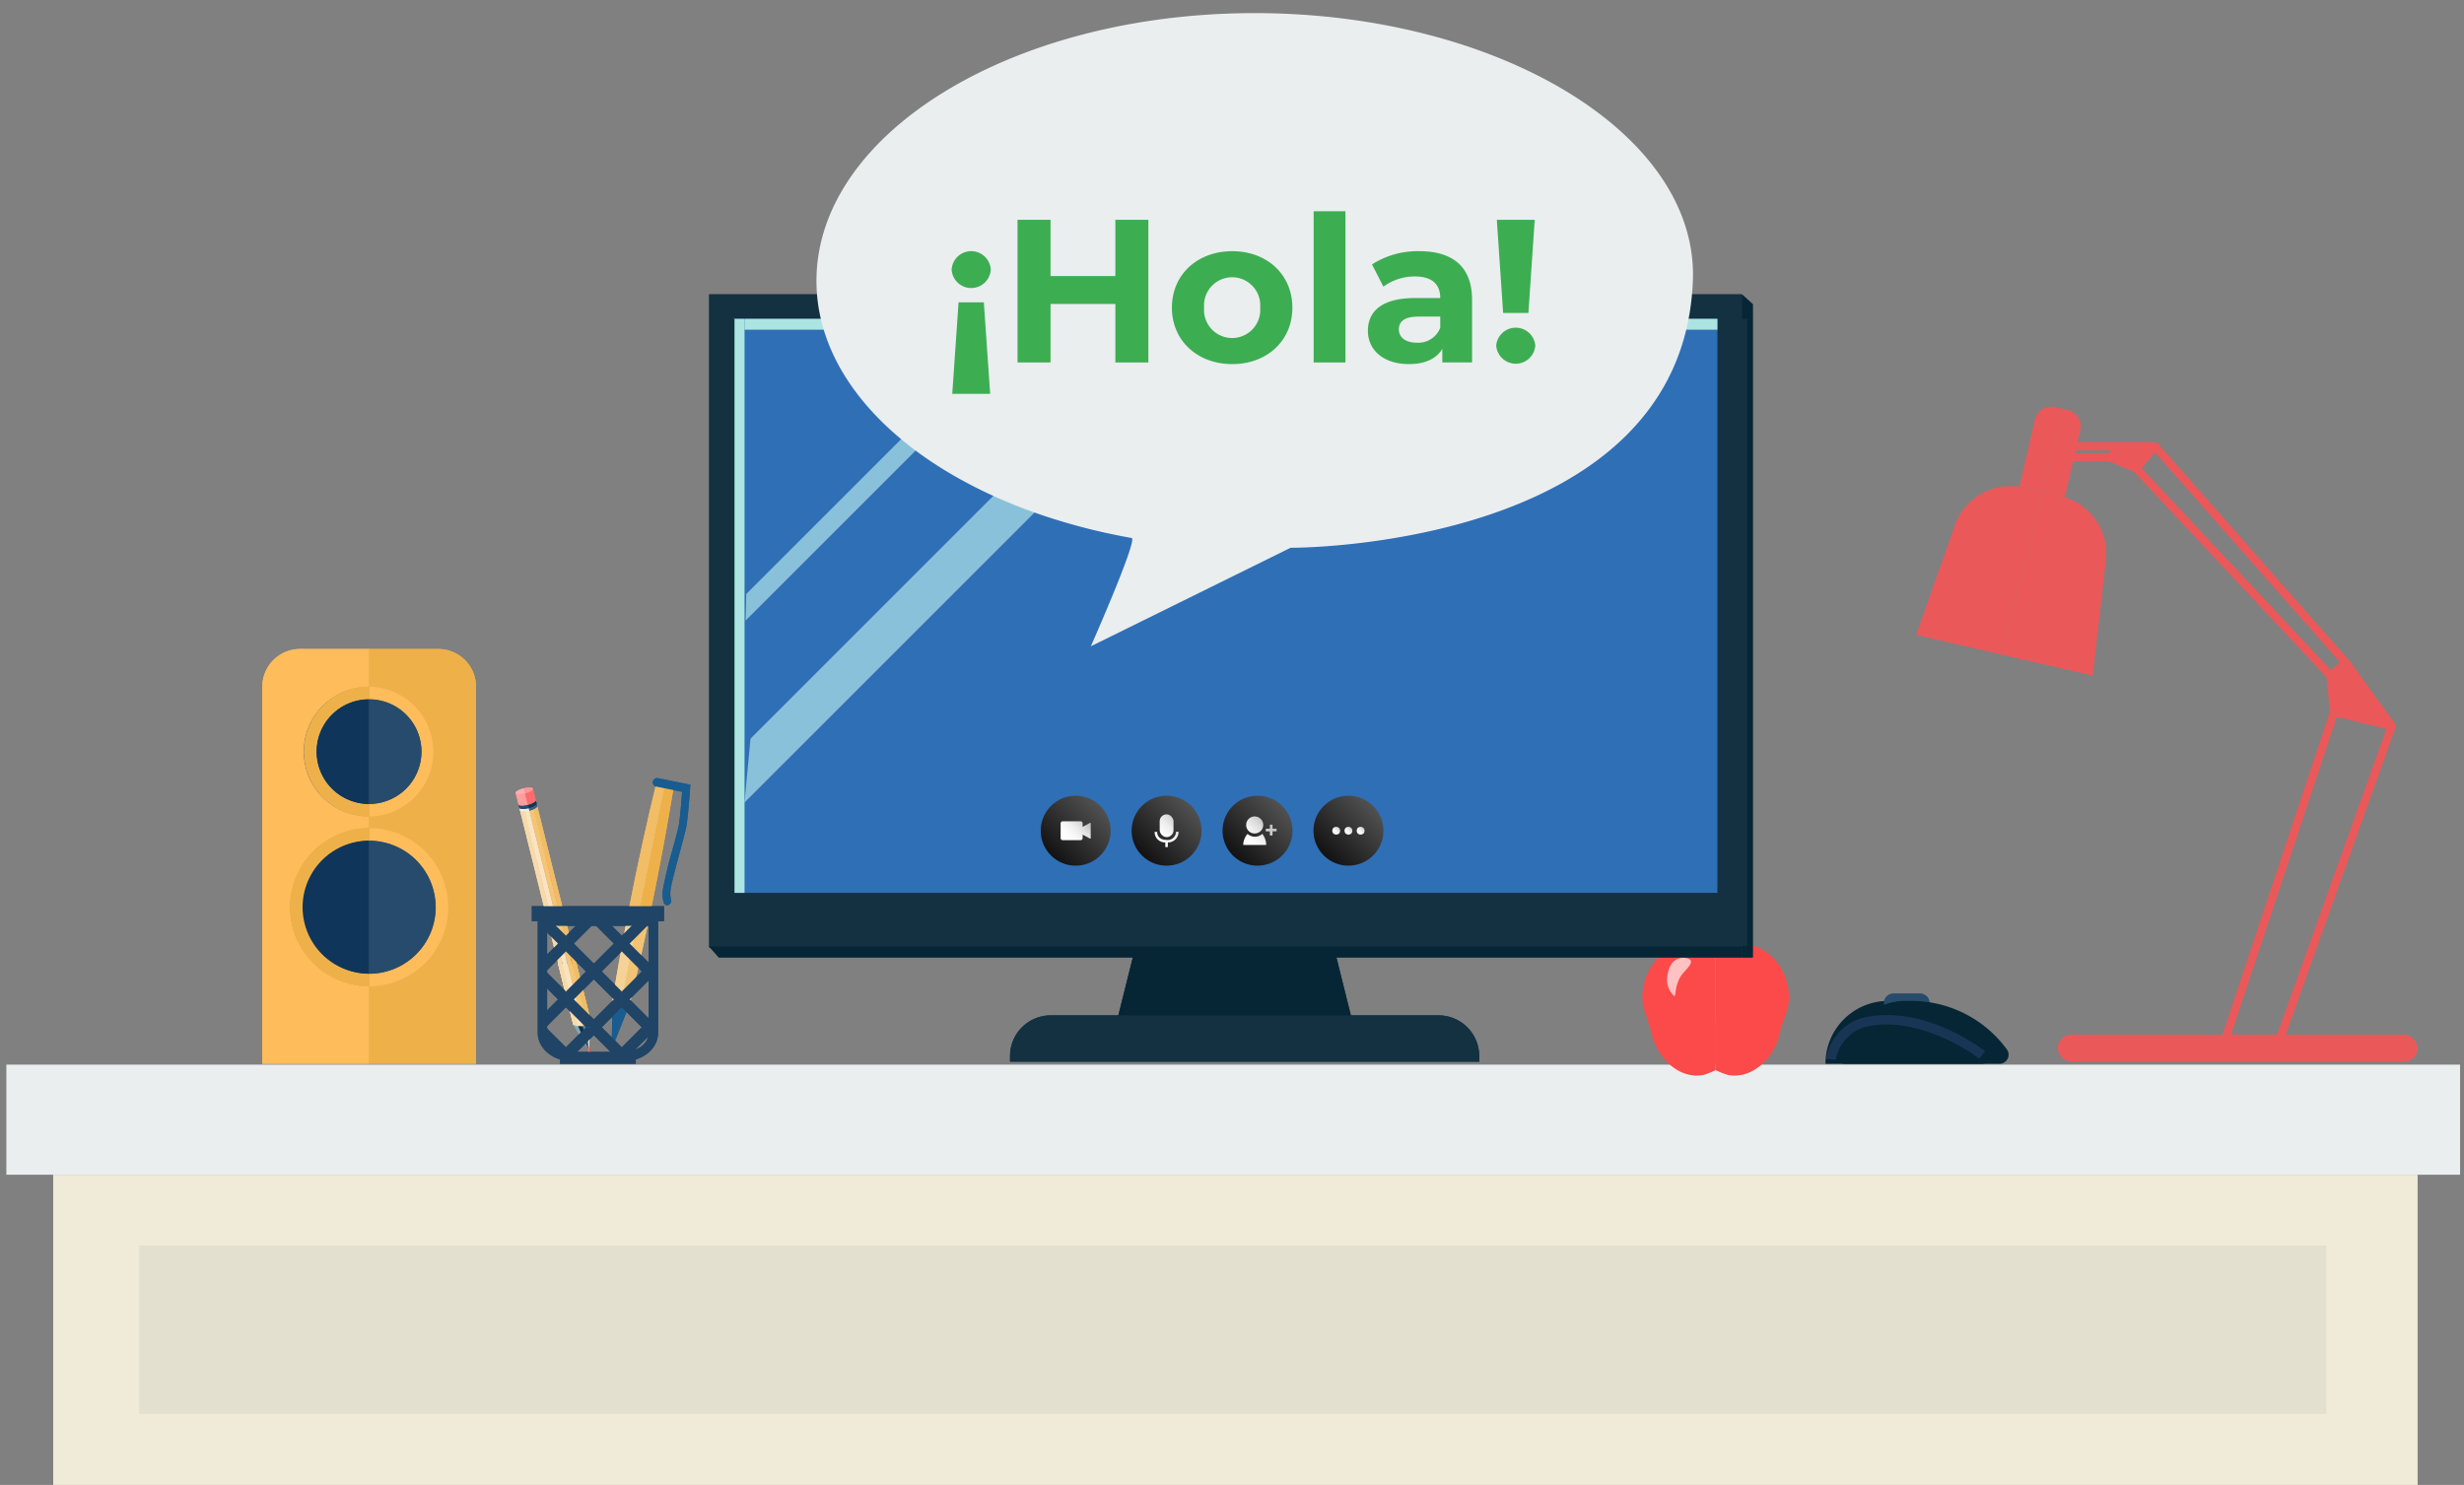 <svg xmlns="http://www.w3.org/2000/svg" xmlns:xlink="http://www.w3.org/1999/xlink" viewBox="0 0 283.655 170.981"><rect x="0" y="0" width="283.655" height="170.981" fill="#808080" stroke="none"/><defs><clipPath id="clip-path"><path d="M71.8,121.659H65.863c-1.888,0-3.419-1.22-3.419-2.726V106.07H75.22v12.863C75.22,120.439,73.69,121.659,71.8,121.659Z" style="fill:none"/></clipPath><clipPath id="clip-path-2"><rect x="71.577" y="105.43" width="6.429" height="6.429" style="fill:none"/></clipPath><clipPath id="clip-path-3"><rect x="71.577" y="111.859" width="6.429" height="6.429" style="fill:none"/></clipPath><clipPath id="clip-path-4"><rect x="71.577" y="118.288" width="6.429" height="6.429" style="fill:none"/></clipPath><clipPath id="clip-path-5"><rect x="65.148" y="105.43" width="6.429" height="6.429" style="fill:none"/></clipPath><clipPath id="clip-path-6"><rect x="65.148" y="111.859" width="6.429" height="6.429" style="fill:none"/></clipPath><clipPath id="clip-path-7"><rect x="65.148" y="118.288" width="6.429" height="6.429" style="fill:none"/></clipPath><clipPath id="clip-path-8"><rect x="58.72" y="105.43" width="6.428" height="6.429" style="fill:none"/></clipPath><clipPath id="clip-path-9"><rect x="58.72" y="111.859" width="6.428" height="6.429" style="fill:none"/></clipPath><clipPath id="clip-path-10"><rect x="58.72" y="118.288" width="6.428" height="6.429" style="fill:none"/></clipPath><linearGradient id="linear-gradient" x1="120.985" y1="98.495" x2="126.679" y2="92.802" gradientUnits="userSpaceOnUse"><stop offset="0" stop-color="#121212"/><stop offset="1" stop-color="#515151"/></linearGradient><linearGradient id="linear-gradient-2" x1="124.894" y1="94.546" x2="122.696" y2="96.744" gradientUnits="userSpaceOnUse"><stop offset="0" stop-color="#c4c4c4"/><stop offset="0.002" stop-color="#c4c4c4"/><stop offset="0.235" stop-color="#dedede"/><stop offset="0.474" stop-color="#f0f0f0"/><stop offset="0.724" stop-color="#fbfbfb"/><stop offset="1" stop-color="#fff"/></linearGradient><linearGradient id="linear-gradient-3" x1="131.452" y1="98.495" x2="137.146" y2="92.802" xlink:href="#linear-gradient"/><linearGradient id="linear-gradient-4" x1="135.394" y1="93.988" x2="133.026" y2="96.356" xlink:href="#linear-gradient-2"/><linearGradient id="linear-gradient-5" x1="135.873" y1="94.467" x2="133.505" y2="96.834" xlink:href="#linear-gradient-2"/><linearGradient id="linear-gradient-6" x1="141.919" y1="98.495" x2="147.612" y2="92.802" xlink:href="#linear-gradient"/><linearGradient id="linear-gradient-7" x1="145.197" y1="94.233" x2="142.644" y2="96.786" xlink:href="#linear-gradient-2"/><linearGradient id="linear-gradient-8" x1="146.146" y1="95.182" x2="143.593" y2="97.735" xlink:href="#linear-gradient-2"/><linearGradient id="linear-gradient-9" x1="146.437" y1="95.473" x2="143.885" y2="98.026" xlink:href="#linear-gradient-2"/><linearGradient id="linear-gradient-10" x1="152.386" y1="98.495" x2="158.079" y2="92.802" xlink:href="#linear-gradient"/><linearGradient id="linear-gradient-11" x1="154.146" y1="95.33" x2="153.508" y2="95.968" xlink:href="#linear-gradient-2"/><linearGradient id="linear-gradient-12" x1="155.551" y1="95.33" x2="154.914" y2="95.968" xlink:href="#linear-gradient-2"/><linearGradient id="linear-gradient-13" x1="156.957" y1="95.33" x2="156.319" y2="95.968" xlink:href="#linear-gradient-2"/></defs><g style="isolation:isolate"><g id="Ñëîé_1" data-name="Ñëîé 1"><rect x="6.125" y="135.26" width="272.191" height="35.721" style="fill:#f0ead8"/><path d="M33.388,104.457A9.118,9.118,0,0,1,42.5,95.349V94.023a7.477,7.477,0,0,1-.173-14.953H42.5V74.729H34.537A4.339,4.339,0,0,0,30.2,79.07v43.413H42.5v-8.918A9.117,9.117,0,0,1,33.388,104.457Z" style="fill:#ffbc5a"/><path d="M54.8,79.07a4.339,4.339,0,0,0-4.339-4.341H42.5V79.07a7.477,7.477,0,0,1,0,14.953v1.326a9.108,9.108,0,1,1,0,18.216h0v8.918H54.8Z" style="fill:#eeb149"/><path d="M48.525,86.546a6.03,6.03,0,0,1-6.029,6.03v1.447a7.477,7.477,0,0,0,0-14.953v1.447A6.029,6.029,0,0,1,48.525,86.546Z" style="fill:#ffbc5a"/><path d="M35.019,86.546A7.485,7.485,0,0,0,42.5,94.023V92.576a6.03,6.03,0,0,1-.155-12.059H42.5V79.07A7.485,7.485,0,0,0,35.019,86.546Z" style="fill:#eeb149"/><path d="M36.466,86.546a6.03,6.03,0,0,0,6.03,6.03V80.517A6.03,6.03,0,0,0,36.466,86.546Z" style="fill:#0f365a"/><path d="M48.525,86.546A6.029,6.029,0,0,0,42.5,80.517V92.576A6.031,6.031,0,0,0,48.525,86.546Z" style="fill:#274b6c"/><path d="M50.156,104.457a7.661,7.661,0,0,1-7.66,7.662h0v1.446a9.108,9.108,0,0,0,0-18.216V96.8a7.66,7.66,0,0,1,7.66,7.66Z" style="fill:#ffbc5a"/><path d="M33.388,104.457a9.117,9.117,0,0,0,9.112,9.108v-1.446a7.662,7.662,0,0,1,0-15.323V95.349A9.118,9.118,0,0,0,33.388,104.457Z" style="fill:#eeb149"/><path d="M34.835,104.457a7.661,7.661,0,0,0,7.66,7.662H42.5V96.8a7.66,7.66,0,0,0-7.665,7.655Z" style="fill:#0f365a"/><path d="M50.156,104.457A7.659,7.659,0,0,0,42.5,96.8h0v15.323a7.661,7.661,0,0,0,7.66-7.662Z" style="fill:#274b6c"/><rect x="0.733" y="122.586" width="282.47" height="12.674" style="fill:#eaeeef"/><rect x="16.021" y="143.406" width="251.778" height="19.404" style="fill:#e4e0d0"/><path d="M217.946,114.418h3.114a1.06,1.06,0,0,1,1.06,1.06v.022a1.059,1.059,0,0,1-1.059,1.059h-3.114a1.059,1.059,0,0,1-1.059-1.059h0v-.022a1.059,1.059,0,0,1,1.059-1.059h0Z" style="fill:#274b6c"/><path d="M228.194,122.483H210.145a7.224,7.224,0,0,1,7.165-7.235h.722a13.62,13.62,0,0,1,10.941,5.507l.055.073a1.039,1.039,0,0,1-.834,1.655Z" style="fill:#062635"/><path d="M211.315,122.016l-1.071-.13a5.859,5.859,0,0,1,4.755-4.8c6.715-1.277,13.243,3.739,13.52,3.953l-.664.852c-.064-.05-6.436-4.927-12.654-3.744A4.742,4.742,0,0,0,211.315,122.016Z" style="fill:#193556"/><path d="M64.814,111.257c-.292.019-.5-.025-.528-.129L65.993,118l.527.122Z" style="fill:#f7daa9"/><polygon points="65.366 111.168 65.366 111.168 67.095 118.14 65.366 111.168" style="fill:#fff"/><path d="M66.273,110.634c.026.1-.138.242-.406.364l1.7,6.865L68,117.5l-1.9-7.545Z" style="fill:#f2c577"/><polygon points="66.52 118.124 66.542 118.173 67.793 120.948 67.095 118.14 66.52 118.124" style="fill:#133141"/><polygon points="65.993 118.002 67.793 120.948 66.542 118.173 65.993 118.002" style="fill:#83a7bb"/><polygon points="66.52 118.124 65.993 118.002 66.542 118.173 66.52 118.124" style="fill:#fbfbfb"/><polygon points="67.152 118.361 67.15 118.363 67.793 120.948 67.791 120.934 67.152 118.361" style="fill:#fbfbfb"/><polygon points="67.097 118.139 67.791 120.934 67.577 117.935 67.572 117.863 67.097 118.139" style="fill:#5385a0"/><rect x="67.123" y="118.136" width="0.003" height="0.229" transform="translate(-26.478 19.622) rotate(-13.921)" style="fill:#fbfbfb"/><polygon points="67.577 117.935 67.791 120.934 67.793 120.94 68.009 117.501 67.577 117.935" style="fill:#f9e4bf"/><polygon points="67.793 120.948 67.793 120.94 67.791 120.934 67.793 120.948" style="fill:#fbfbfb"/><polygon points="67.577 117.935 68.009 117.501 67.572 117.863 67.577 117.935" style="fill:#fbfbfb"/><path d="M65.366,111.168h-.01a2.93,2.93,0,0,1-.542.087l1.706,6.867.575.016Z" style="fill:#f7daa9"/><path d="M67.1,118.139l.475-.276L65.875,111a3.272,3.272,0,0,1-.5.17Z" style="fill:#f2c577"/><rect x="66.232" y="111.062" width="0.001" height="7.183" transform="translate(-25.658 19.321) rotate(-13.933)" style="fill:#f2c577"/><path d="M64.814,111.257a2.93,2.93,0,0,0,.542-.087h.01l-.072-.291h-.01a3.237,3.237,0,0,1-.427.077c-.352.039-.614,0-.644-.12l.073.291C64.312,111.232,64.522,111.276,64.814,111.257Z" style="fill:#eaeeef"/><path d="M65.867,111c.268-.122.432-.259.406-.364l-.072-.29c.026.1-.138.242-.407.362a2.92,2.92,0,0,1-.5.171l.072.291A3.247,3.247,0,0,0,65.867,111Z" style="fill:#3f5f7c"/><rect x="65.33" y="110.872" height="0.3" style="fill:#385876"/><path d="M65.2,110.491l.1.386a2.92,2.92,0,0,0,.5-.171c.269-.12.433-.257.407-.362l-.1-.388C66.144,110.117,65.741,110.353,65.2,110.491Z" style="fill:#0f365a"/><path d="M64.857,110.957a3.237,3.237,0,0,0,.427-.077h.01l-.1-.386h-.01c-.549.136-1.031.118-1.071-.042l.1.386C64.243,110.955,64.505,111,64.857,110.957Z" style="fill:#274b6c"/><path d="M65.188,110.493h.01L61.3,94.806h-.01c-.549.137,2.536,14.481,2.5,14.321l.328,1.322C64.157,110.611,64.639,110.629,65.188,110.493Z" style="fill:#fd9696"/><path d="M61.3,94.806l3.9,15.685c.543-.138.946-.374.907-.535l-.329-1.32C65.816,108.8,61.846,94.669,61.3,94.806Z" style="fill:#fd6b6b"/><path d="M61.148,94.228c-.548.136,2.6,14.741,2.641,14.9s-3.045-14.184-2.5-14.321h.01l-.144-.581Z" style="fill:#feaeae"/><path d="M61.159,94.225l.144.581c.543-.137,4.513,13.989,4.473,13.83S61.7,94.091,61.159,94.225Z" style="fill:#fd9696"/><path d="M66.52,118.124l-6.132-24.69c-.293.019-.5-.025-.529-.129l6.134,24.7Z" style="fill:#f7daa9"/><rect x="64.017" y="92.969" height="25.548" style="fill:#fff"/><path d="M68.009,117.5,61.678,92.134l.169.677c.026.1-.138.242-.407.363l6.132,24.689Z" style="fill:#f1bd64"/><path d="M67.1,118.14,60.94,93.345h-.01a3.107,3.107,0,0,1-.542.087l6.132,24.69Z" style="fill:#f9e4c1"/><path d="M67.572,117.863,61.44,93.174a3.04,3.04,0,0,1-.5.171l6.16,24.794Z" style="fill:#f2c577"/><rect x="64.017" y="92.969" width="0.001" height="25.547" transform="translate(-23.598 18.546) rotate(-13.946)" style="fill:#f2c577"/><path d="M60.388,93.434a3.107,3.107,0,0,0,.542-.087h.01l-.072-.291h-.01a3.237,3.237,0,0,1-.427.077c-.352.038-.615,0-.643-.12l.071.291C59.885,93.409,60.1,93.453,60.388,93.434Z" style="fill:#eaeeef"/><path d="M61.44,93.174c.269-.121.433-.259.407-.363l-.073-.29c.026.1-.137.242-.406.363a3.036,3.036,0,0,1-.5.17l.072.291A3.04,3.04,0,0,0,61.44,93.174Z" style="fill:#3f5f7c"/><rect x="60.904" y="93.049" height="0.3" style="fill:#385876"/><path d="M60.772,92.667l.1.387a3.036,3.036,0,0,0,.5-.17c.269-.121.432-.259.406-.363l-.1-.387C61.718,92.293,61.315,92.531,60.772,92.667Z" style="fill:#0f365a"/><path d="M60.431,93.134a3.237,3.237,0,0,0,.427-.077h.01l-.1-.387h-.01c-.549.137-1.031.119-1.071-.042l.1.387C59.816,93.131,60.079,93.172,60.431,93.134Z" style="fill:#274b6c"/><path d="M60.762,92.669h.01l-.329-1.321h-.009c-.549.136-1.031.117-1.071-.043l.328,1.321C59.731,92.788,60.213,92.806,60.762,92.669Z" style="fill:#fd9d9d"/><path d="M60.443,91.346l.329,1.321c.543-.136.946-.374.906-.533l-.328-1.321C61.39,90.972,60.987,91.209,60.443,91.346Z" style="fill:#fd6c6c"/><path d="M60.289,90.768c-.549.136-.966.378-.926.538s.522.179,1.071.043h.009l-.144-.581Z" style="fill:#feaeae"/><path d="M60.3,90.765l.144.581c.544-.137.947-.374.907-.533S60.844,90.632,60.3,90.765Z" style="fill:#fd9696"/><path d="M67.683,120.75l.134.541c.027.109.1.184.162.169l-.179-.737Z" style="fill:#fd7979"/><path d="M67.8,120.723l.183.737h0c.062-.015.09-.116.063-.225l-.135-.54Z" style="fill:#fc4a4a"/><polygon points="70.406 120.831 70.516 115.251 72.472 115.647 70.406 120.831" style="fill:#195c8f"/><path d="M76.581,90.275l-1-.2q-1.73,7.11-3.129,14.3l1.228.248Z" style="fill:#f1bd66"/><path d="M77.58,90.477l-1-.2-2.9,14.346,1.229.249Q76.4,97.7,77.58,90.477Z" style="fill:#eeb149"/><path d="M71.494,115.449l1,.2c.871-3.578,1.669-7.177,2.418-10.781l-1.229-.249Z" style="fill:#f2c373"/><path d="M72.454,104.373c-.71,3.613-1.371,7.239-1.957,10.875l1,.2,2.188-10.828Z" style="fill:#f5d397"/><path d="M76.723,104.228a.4.4,0,0,1-.288-.236,3.305,3.305,0,0,1-.122-1.573,48.991,48.991,0,0,1,1.159-4.765c.3-1.109.576-2.155.654-2.538.157-.783.334-3.006.4-3.943l-3.044-.615a.5.5,0,0,1,.2-.969l3.79.766-.03.425c-.009.139-.237,3.443-.453,4.51-.084.417-.355,1.431-.67,2.6-.454,1.7-1.077,4.025-1.124,4.573a2.881,2.881,0,0,0,.039,1.063.542.542,0,0,1-.226.65A.416.416,0,0,1,76.723,104.228Z" style="fill:#195c8f"/><rect x="61.222" y="104.342" width="15.221" height="1.727" style="fill:#204466"/><g style="clip-path:url(#clip-path)"><g style="clip-path:url(#clip-path-2)"><rect x="78.947" y="112.8" width="4.546" height="4.546" transform="translate(-57.583 91.155) rotate(-45.008)" style="fill:none;stroke:#204466;stroke-miterlimit:10;stroke-width:1.286px"/><rect x="72.518" y="112.799" width="4.546" height="4.546" transform="translate(-59.464 86.598) rotate(-45.004)" style="fill:none;stroke:#204466;stroke-miterlimit:10;stroke-width:1.286px"/><rect x="66.09" y="112.799" width="4.546" height="4.546" transform="translate(-61.347 82.052) rotate(-45.004)" style="fill:none;stroke:#204466;stroke-miterlimit:10;stroke-width:1.286px"/><rect x="78.947" y="106.371" width="4.546" height="4.546" transform="translate(-53.034 89.252) rotate(-45)" style="fill:none;stroke:#204466;stroke-miterlimit:10;stroke-width:1.286px"/><rect x="72.518" y="106.371" width="4.546" height="4.546" transform="translate(-54.915 84.697) rotate(-44.996)" style="fill:none;stroke:#204466;stroke-miterlimit:10;stroke-width:1.286px"/><rect x="66.089" y="106.371" width="4.546" height="4.546" transform="translate(-56.798 80.152) rotate(-44.996)" style="fill:none;stroke:#204466;stroke-miterlimit:10;stroke-width:1.286px"/><rect x="78.947" y="99.942" width="4.546" height="4.546" transform="translate(-48.488 87.369) rotate(-45)" style="fill:none;stroke:#204466;stroke-miterlimit:10;stroke-width:1.286px"/><rect x="72.517" y="99.942" width="4.546" height="4.546" transform="translate(-50.37 82.814) rotate(-44.996)" style="fill:none;stroke:#204466;stroke-miterlimit:10;stroke-width:1.286px"/><rect x="66.09" y="99.941" width="4.546" height="4.546" transform="translate(-52.252 78.269) rotate(-44.996)" style="fill:none;stroke:#204466;stroke-miterlimit:10;stroke-width:1.286px"/></g><g style="clip-path:url(#clip-path-3)"><rect x="78.947" y="119.229" width="4.546" height="4.546" transform="translate(-62.13 93.038) rotate(-45.008)" style="fill:none;stroke:#204466;stroke-miterlimit:10;stroke-width:1.286px"/><rect x="72.518" y="119.228" width="4.546" height="4.546" transform="translate(-64.01 88.482) rotate(-45.004)" style="fill:none;stroke:#204466;stroke-miterlimit:10;stroke-width:1.286px"/><rect x="66.09" y="119.227" width="4.546" height="4.546" transform="translate(-65.893 83.936) rotate(-45.004)" style="fill:none;stroke:#204466;stroke-miterlimit:10;stroke-width:1.286px"/><rect x="78.947" y="112.8" width="4.546" height="4.546" transform="translate(-57.583 91.155) rotate(-45.008)" style="fill:none;stroke:#204466;stroke-miterlimit:10;stroke-width:1.286px"/><rect x="72.518" y="112.799" width="4.546" height="4.546" transform="translate(-59.464 86.598) rotate(-45.004)" style="fill:none;stroke:#204466;stroke-miterlimit:10;stroke-width:1.286px"/><rect x="66.09" y="112.799" width="4.546" height="4.546" transform="translate(-61.347 82.052) rotate(-45.004)" style="fill:none;stroke:#204466;stroke-miterlimit:10;stroke-width:1.286px"/><rect x="78.947" y="106.371" width="4.546" height="4.546" transform="translate(-53.034 89.252) rotate(-45)" style="fill:none;stroke:#204466;stroke-miterlimit:10;stroke-width:1.286px"/><rect x="72.518" y="106.371" width="4.546" height="4.546" transform="translate(-54.915 84.697) rotate(-44.996)" style="fill:none;stroke:#204466;stroke-miterlimit:10;stroke-width:1.286px"/><rect x="66.089" y="106.371" width="4.546" height="4.546" transform="translate(-56.798 80.152) rotate(-44.996)" style="fill:none;stroke:#204466;stroke-miterlimit:10;stroke-width:1.286px"/></g><g style="clip-path:url(#clip-path-4)"><rect x="78.948" y="125.657" width="4.546" height="4.546" transform="translate(-66.676 94.922) rotate(-45.008)" style="fill:none;stroke:#204466;stroke-miterlimit:10;stroke-width:1.286px"/><rect x="72.518" y="125.657" width="4.546" height="4.546" transform="translate(-68.557 90.365) rotate(-45.004)" style="fill:none;stroke:#204466;stroke-miterlimit:10;stroke-width:1.286px"/><rect x="66.09" y="125.656" width="4.546" height="4.546" transform="translate(-70.44 85.819) rotate(-45.004)" style="fill:none;stroke:#204466;stroke-miterlimit:10;stroke-width:1.286px"/><rect x="78.947" y="119.229" width="4.546" height="4.546" transform="translate(-62.13 93.038) rotate(-45.008)" style="fill:none;stroke:#204466;stroke-miterlimit:10;stroke-width:1.286px"/><rect x="72.518" y="119.228" width="4.546" height="4.546" transform="translate(-64.01 88.482) rotate(-45.004)" style="fill:none;stroke:#204466;stroke-miterlimit:10;stroke-width:1.286px"/><rect x="66.09" y="119.227" width="4.546" height="4.546" transform="translate(-65.893 83.936) rotate(-45.004)" style="fill:none;stroke:#204466;stroke-miterlimit:10;stroke-width:1.286px"/><rect x="78.947" y="112.8" width="4.546" height="4.546" transform="translate(-57.583 91.155) rotate(-45.008)" style="fill:none;stroke:#204466;stroke-miterlimit:10;stroke-width:1.286px"/><rect x="72.518" y="112.799" width="4.546" height="4.546" transform="translate(-59.464 86.598) rotate(-45.004)" style="fill:none;stroke:#204466;stroke-miterlimit:10;stroke-width:1.286px"/><rect x="66.09" y="112.799" width="4.546" height="4.546" transform="translate(-61.347 82.052) rotate(-45.004)" style="fill:none;stroke:#204466;stroke-miterlimit:10;stroke-width:1.286px"/></g><g style="clip-path:url(#clip-path-5)"><rect x="72.518" y="112.799" width="4.546" height="4.546" transform="translate(-59.464 86.598) rotate(-45.004)" style="fill:none;stroke:#204466;stroke-miterlimit:10;stroke-width:1.286px"/><rect x="66.09" y="112.799" width="4.546" height="4.546" transform="translate(-61.347 82.052) rotate(-45.004)" style="fill:none;stroke:#204466;stroke-miterlimit:10;stroke-width:1.286px"/><rect x="59.661" y="112.799" width="4.546" height="4.546" transform="translate(-63.231 77.507) rotate(-45.004)" style="fill:none;stroke:#204466;stroke-miterlimit:10;stroke-width:1.286px"/><rect x="72.518" y="106.371" width="4.546" height="4.546" transform="translate(-54.915 84.697) rotate(-44.996)" style="fill:none;stroke:#204466;stroke-miterlimit:10;stroke-width:1.286px"/><rect x="66.089" y="106.371" width="4.546" height="4.546" transform="translate(-56.798 80.152) rotate(-44.996)" style="fill:none;stroke:#204466;stroke-miterlimit:10;stroke-width:1.286px"/><rect x="59.661" y="106.371" width="4.546" height="4.546" transform="translate(-58.681 75.607) rotate(-44.996)" style="fill:none;stroke:#204466;stroke-miterlimit:10;stroke-width:1.286px"/><rect x="72.517" y="99.942" width="4.546" height="4.546" transform="translate(-50.37 82.814) rotate(-44.996)" style="fill:none;stroke:#204466;stroke-miterlimit:10;stroke-width:1.286px"/><rect x="66.09" y="99.941" width="4.546" height="4.546" transform="translate(-52.252 78.269) rotate(-44.996)" style="fill:none;stroke:#204466;stroke-miterlimit:10;stroke-width:1.286px"/><rect x="59.66" y="99.942" width="4.546" height="4.546" transform="translate(-54.135 73.724) rotate(-44.996)" style="fill:none;stroke:#204466;stroke-miterlimit:10;stroke-width:1.286px"/></g><g style="clip-path:url(#clip-path-6)"><rect x="72.518" y="119.228" width="4.546" height="4.546" transform="translate(-64.01 88.482) rotate(-45.004)" style="fill:none;stroke:#204466;stroke-miterlimit:10;stroke-width:1.286px"/><rect x="66.09" y="119.227" width="4.546" height="4.546" transform="translate(-65.893 83.936) rotate(-45.004)" style="fill:none;stroke:#204466;stroke-miterlimit:10;stroke-width:1.286px"/><rect x="59.661" y="119.227" width="4.546" height="4.546" transform="translate(-67.777 79.39) rotate(-45.004)" style="fill:none;stroke:#204466;stroke-miterlimit:10;stroke-width:1.286px"/><rect x="72.518" y="112.799" width="4.546" height="4.546" transform="translate(-59.464 86.598) rotate(-45.004)" style="fill:none;stroke:#204466;stroke-miterlimit:10;stroke-width:1.286px"/><rect x="66.09" y="112.799" width="4.546" height="4.546" transform="translate(-61.347 82.052) rotate(-45.004)" style="fill:none;stroke:#204466;stroke-miterlimit:10;stroke-width:1.286px"/><rect x="59.661" y="112.799" width="4.546" height="4.546" transform="translate(-63.231 77.507) rotate(-45.004)" style="fill:none;stroke:#204466;stroke-miterlimit:10;stroke-width:1.286px"/><rect x="72.518" y="106.371" width="4.546" height="4.546" transform="translate(-54.915 84.697) rotate(-44.996)" style="fill:none;stroke:#204466;stroke-miterlimit:10;stroke-width:1.286px"/><rect x="66.089" y="106.371" width="4.546" height="4.546" transform="translate(-56.798 80.152) rotate(-44.996)" style="fill:none;stroke:#204466;stroke-miterlimit:10;stroke-width:1.286px"/><rect x="59.661" y="106.371" width="4.546" height="4.546" transform="translate(-58.681 75.607) rotate(-44.996)" style="fill:none;stroke:#204466;stroke-miterlimit:10;stroke-width:1.286px"/></g><g style="clip-path:url(#clip-path-7)"><rect x="72.518" y="125.657" width="4.546" height="4.546" transform="translate(-68.557 90.365) rotate(-45.004)" style="fill:none;stroke:#204466;stroke-miterlimit:10;stroke-width:1.286px"/><rect x="66.09" y="125.656" width="4.546" height="4.546" transform="translate(-70.44 85.819) rotate(-45.004)" style="fill:none;stroke:#204466;stroke-miterlimit:10;stroke-width:1.286px"/><rect x="59.662" y="125.657" width="4.546" height="4.546" transform="translate(-72.323 81.274) rotate(-45.004)" style="fill:none;stroke:#204466;stroke-miterlimit:10;stroke-width:1.286px"/><rect x="72.518" y="119.228" width="4.546" height="4.546" transform="translate(-64.01 88.482) rotate(-45.004)" style="fill:none;stroke:#204466;stroke-miterlimit:10;stroke-width:1.286px"/><rect x="66.09" y="119.227" width="4.546" height="4.546" transform="translate(-65.893 83.936) rotate(-45.004)" style="fill:none;stroke:#204466;stroke-miterlimit:10;stroke-width:1.286px"/><rect x="59.661" y="119.227" width="4.546" height="4.546" transform="translate(-67.777 79.39) rotate(-45.004)" style="fill:none;stroke:#204466;stroke-miterlimit:10;stroke-width:1.286px"/><rect x="72.518" y="112.799" width="4.546" height="4.546" transform="translate(-59.464 86.598) rotate(-45.004)" style="fill:none;stroke:#204466;stroke-miterlimit:10;stroke-width:1.286px"/><rect x="66.09" y="112.799" width="4.546" height="4.546" transform="translate(-61.347 82.052) rotate(-45.004)" style="fill:none;stroke:#204466;stroke-miterlimit:10;stroke-width:1.286px"/><rect x="59.661" y="112.799" width="4.546" height="4.546" transform="translate(-63.231 77.507) rotate(-45.004)" style="fill:none;stroke:#204466;stroke-miterlimit:10;stroke-width:1.286px"/></g><g style="clip-path:url(#clip-path-8)"><rect x="66.09" y="112.799" width="4.546" height="4.546" transform="translate(-61.347 82.052) rotate(-45.004)" style="fill:none;stroke:#204466;stroke-miterlimit:10;stroke-width:1.286px"/><rect x="59.661" y="112.799" width="4.546" height="4.546" transform="translate(-63.231 77.507) rotate(-45.004)" style="fill:none;stroke:#204466;stroke-miterlimit:10;stroke-width:1.286px"/><rect x="53.233" y="112.799" width="4.546" height="4.546" transform="translate(-65.114 72.961) rotate(-45.004)" style="fill:none;stroke:#204466;stroke-miterlimit:10;stroke-width:1.286px"/><rect x="66.089" y="106.371" width="4.546" height="4.546" transform="translate(-56.798 80.152) rotate(-44.996)" style="fill:none;stroke:#204466;stroke-miterlimit:10;stroke-width:1.286px"/><rect x="59.661" y="106.371" width="4.546" height="4.546" transform="translate(-58.681 75.607) rotate(-44.996)" style="fill:none;stroke:#204466;stroke-miterlimit:10;stroke-width:1.286px"/><rect x="53.234" y="106.371" width="4.546" height="4.546" transform="translate(-60.563 71.062) rotate(-44.996)" style="fill:none;stroke:#204466;stroke-miterlimit:10;stroke-width:1.286px"/><rect x="66.09" y="99.941" width="4.546" height="4.546" transform="translate(-52.252 78.269) rotate(-44.996)" style="fill:none;stroke:#204466;stroke-miterlimit:10;stroke-width:1.286px"/><rect x="59.66" y="99.942" width="4.546" height="4.546" transform="translate(-54.135 73.724) rotate(-44.996)" style="fill:none;stroke:#204466;stroke-miterlimit:10;stroke-width:1.286px"/><rect x="53.233" y="99.943" width="4.546" height="4.546" transform="translate(-56.018 69.179) rotate(-44.996)" style="fill:none;stroke:#204466;stroke-miterlimit:10;stroke-width:1.286px"/></g><g style="clip-path:url(#clip-path-9)"><rect x="66.09" y="119.227" width="4.546" height="4.546" transform="translate(-65.893 83.936) rotate(-45.004)" style="fill:none;stroke:#204466;stroke-miterlimit:10;stroke-width:1.286px"/><rect x="59.661" y="119.227" width="4.546" height="4.546" transform="translate(-67.777 79.39) rotate(-45.004)" style="fill:none;stroke:#204466;stroke-miterlimit:10;stroke-width:1.286px"/><rect x="53.233" y="119.229" width="4.546" height="4.546" transform="translate(-69.661 74.845) rotate(-45.004)" style="fill:none;stroke:#204466;stroke-miterlimit:10;stroke-width:1.286px"/><rect x="66.09" y="112.799" width="4.546" height="4.546" transform="translate(-61.347 82.052) rotate(-45.004)" style="fill:none;stroke:#204466;stroke-miterlimit:10;stroke-width:1.286px"/><rect x="59.661" y="112.799" width="4.546" height="4.546" transform="translate(-63.231 77.507) rotate(-45.004)" style="fill:none;stroke:#204466;stroke-miterlimit:10;stroke-width:1.286px"/><rect x="53.233" y="112.799" width="4.546" height="4.546" transform="translate(-65.114 72.961) rotate(-45.004)" style="fill:none;stroke:#204466;stroke-miterlimit:10;stroke-width:1.286px"/><rect x="66.089" y="106.371" width="4.546" height="4.546" transform="translate(-56.798 80.152) rotate(-44.996)" style="fill:none;stroke:#204466;stroke-miterlimit:10;stroke-width:1.286px"/><rect x="59.661" y="106.371" width="4.546" height="4.546" transform="translate(-58.681 75.607) rotate(-44.996)" style="fill:none;stroke:#204466;stroke-miterlimit:10;stroke-width:1.286px"/><rect x="53.234" y="106.371" width="4.546" height="4.546" transform="translate(-60.563 71.062) rotate(-44.996)" style="fill:none;stroke:#204466;stroke-miterlimit:10;stroke-width:1.286px"/></g><g style="clip-path:url(#clip-path-10)"><rect x="66.09" y="125.656" width="4.546" height="4.546" transform="translate(-70.44 85.819) rotate(-45.004)" style="fill:none;stroke:#204466;stroke-miterlimit:10;stroke-width:1.286px"/><rect x="59.662" y="125.657" width="4.546" height="4.546" transform="translate(-72.323 81.274) rotate(-45.004)" style="fill:none;stroke:#204466;stroke-miterlimit:10;stroke-width:1.286px"/><rect x="53.233" y="125.657" width="4.546" height="4.546" transform="translate(-74.206 76.728) rotate(-45.004)" style="fill:none;stroke:#204466;stroke-miterlimit:10;stroke-width:1.286px"/><rect x="66.09" y="119.227" width="4.546" height="4.546" transform="translate(-65.893 83.936) rotate(-45.004)" style="fill:none;stroke:#204466;stroke-miterlimit:10;stroke-width:1.286px"/><rect x="59.661" y="119.227" width="4.546" height="4.546" transform="translate(-67.777 79.39) rotate(-45.004)" style="fill:none;stroke:#204466;stroke-miterlimit:10;stroke-width:1.286px"/><rect x="53.233" y="119.229" width="4.546" height="4.546" transform="translate(-69.661 74.845) rotate(-45.004)" style="fill:none;stroke:#204466;stroke-miterlimit:10;stroke-width:1.286px"/><rect x="66.09" y="112.799" width="4.546" height="4.546" transform="translate(-61.347 82.052) rotate(-45.004)" style="fill:none;stroke:#204466;stroke-miterlimit:10;stroke-width:1.286px"/><rect x="59.661" y="112.799" width="4.546" height="4.546" transform="translate(-63.231 77.507) rotate(-45.004)" style="fill:none;stroke:#204466;stroke-miterlimit:10;stroke-width:1.286px"/><rect x="53.233" y="112.799" width="4.546" height="4.546" transform="translate(-65.114 72.961) rotate(-45.004)" style="fill:none;stroke:#204466;stroke-miterlimit:10;stroke-width:1.286px"/></g></g><path d="M71.8,122.2H65.863c-2.183,0-3.959-1.464-3.959-3.265v-13.4H75.76v13.4C75.76,120.735,73.984,122.2,71.8,122.2Zm-8.816-15.588v12.323c0,1.2,1.291,2.185,2.879,2.185H71.8c1.588,0,2.879-.98,2.879-2.185V106.611Z" style="fill:#204466"/><rect x="64.474" y="121.659" width="8.717" height="0.822" style="fill:#204466"/><path d="M33.388,104.457A9.118,9.118,0,0,1,42.5,95.349V94.023a7.477,7.477,0,0,1-.173-14.953H42.5V74.729H34.537A4.339,4.339,0,0,0,30.2,79.07v43.413H42.5v-8.918A9.117,9.117,0,0,1,33.388,104.457Z" style="fill:#ffbc5a"/><path d="M54.8,79.07a4.339,4.339,0,0,0-4.339-4.341H42.5V79.07a7.477,7.477,0,0,1,0,14.953v1.326a9.108,9.108,0,1,1,0,18.216h0v8.918H54.8Z" style="fill:#eeb149"/><path d="M48.525,86.546a6.03,6.03,0,0,1-6.029,6.03v1.447a7.477,7.477,0,0,0,0-14.953v1.447A6.029,6.029,0,0,1,48.525,86.546Z" style="fill:#ffbc5a"/><path d="M35.019,86.546A7.485,7.485,0,0,0,42.5,94.023V92.576a6.03,6.03,0,0,1-.155-12.059H42.5V79.07A7.485,7.485,0,0,0,35.019,86.546Z" style="fill:#eeb149"/><path d="M36.466,86.546a6.03,6.03,0,0,0,6.03,6.03V80.517A6.03,6.03,0,0,0,36.466,86.546Z" style="fill:#0f365a"/><path d="M48.525,86.546A6.029,6.029,0,0,0,42.5,80.517V92.576A6.031,6.031,0,0,0,48.525,86.546Z" style="fill:#274b6c"/><path d="M50.156,104.457a7.661,7.661,0,0,1-7.66,7.662h0v1.446a9.108,9.108,0,0,0,0-18.216V96.8a7.66,7.66,0,0,1,7.66,7.66Z" style="fill:#ffbc5a"/><path d="M33.388,104.457a9.117,9.117,0,0,0,9.112,9.108v-1.446a7.662,7.662,0,0,1,0-15.323V95.349A9.118,9.118,0,0,0,33.388,104.457Z" style="fill:#eeb149"/><path d="M34.835,104.457a7.661,7.661,0,0,0,7.66,7.662H42.5V96.8a7.66,7.66,0,0,0-7.665,7.655Z" style="fill:#0f365a"/><path d="M50.156,104.457A7.659,7.659,0,0,0,42.5,96.8h0v15.323a7.661,7.661,0,0,0,7.66-7.662Z" style="fill:#274b6c"/><path d="M217.946,114.418h3.114a1.06,1.06,0,0,1,1.06,1.06v.022a1.059,1.059,0,0,1-1.059,1.059h-3.114a1.059,1.059,0,0,1-1.059-1.059h0v-.022a1.059,1.059,0,0,1,1.059-1.059h0Z" style="fill:#274b6c"/><path d="M230.194,122.483H212.145a7.224,7.224,0,0,1,7.165-7.235h.722a13.62,13.62,0,0,1,10.941,5.507l.055.073a1.039,1.039,0,0,1-.834,1.655Z" style="fill:#062635"/><path d="M211.315,122.016l-1.071-.13a5.859,5.859,0,0,1,4.755-4.8c6.715-1.277,13.243,3.739,13.52,3.953l-.664.852c-.064-.05-6.436-4.927-12.654-3.744A4.742,4.742,0,0,0,211.315,122.016Z" style="fill:#193556"/><path d="M64.814,111.257c-.292.019-.5-.025-.528-.129L65.993,118l.527.122Z" style="fill:#f7daa9"/><polygon points="65.366 111.168 65.366 111.168 67.095 118.14 65.366 111.168" style="fill:#fff"/><path d="M66.273,110.634c.026.1-.138.242-.406.364l1.7,6.865L68,117.5l-1.9-7.545Z" style="fill:#f2c577"/><polygon points="66.52 118.124 66.542 118.173 67.793 120.948 67.095 118.14 66.52 118.124" style="fill:#133141"/><polygon points="65.993 118.002 67.793 120.948 66.542 118.173 65.993 118.002" style="fill:#83a7bb"/><polygon points="66.52 118.124 65.993 118.002 66.542 118.173 66.52 118.124" style="fill:#fbfbfb"/><polygon points="67.152 118.361 67.15 118.363 67.793 120.948 67.791 120.934 67.152 118.361" style="fill:#fbfbfb"/><polygon points="67.097 118.139 67.791 120.934 67.577 117.935 67.572 117.863 67.097 118.139" style="fill:#5385a0"/><rect x="67.123" y="118.136" width="0.003" height="0.229" transform="translate(-26.478 19.622) rotate(-13.921)" style="fill:#fbfbfb"/><polygon points="67.577 117.935 67.791 120.934 67.793 120.94 68.009 117.501 67.577 117.935" style="fill:#f9e4bf"/><polygon points="67.793 120.948 67.793 120.94 67.791 120.934 67.793 120.948" style="fill:#fbfbfb"/><polygon points="67.577 117.935 68.009 117.501 67.572 117.863 67.577 117.935" style="fill:#fbfbfb"/><path d="M65.366,111.168h-.01a2.93,2.93,0,0,1-.542.087l1.706,6.867.575.016Z" style="fill:#f7daa9"/><path d="M67.1,118.139l.475-.276L65.875,111a3.272,3.272,0,0,1-.5.17Z" style="fill:#f2c577"/><rect x="66.232" y="111.062" width="0.001" height="7.183" transform="translate(-25.658 19.321) rotate(-13.933)" style="fill:#f2c577"/><path d="M64.814,111.257a2.93,2.93,0,0,0,.542-.087h.01l-.072-.291h-.01a3.237,3.237,0,0,1-.427.077c-.352.039-.614,0-.644-.12l.073.291C64.312,111.232,64.522,111.276,64.814,111.257Z" style="fill:#eaeeef"/><path d="M65.867,111c.268-.122.432-.259.406-.364l-.072-.29c.026.1-.138.242-.407.362a2.92,2.92,0,0,1-.5.171l.072.291A3.247,3.247,0,0,0,65.867,111Z" style="fill:#3f5f7c"/><rect x="65.33" y="110.872" height="0.3" style="fill:#385876"/><path d="M65.2,110.491l.1.386a2.92,2.92,0,0,0,.5-.171c.269-.12.433-.257.407-.362l-.1-.388C66.144,110.117,65.741,110.353,65.2,110.491Z" style="fill:#0f365a"/><path d="M64.857,110.957a3.237,3.237,0,0,0,.427-.077h.01l-.1-.386h-.01c-.549.136-1.031.118-1.071-.042l.1.386C64.243,110.955,64.505,111,64.857,110.957Z" style="fill:#274b6c"/><path d="M65.188,110.493h.01L61.3,94.806h-.01c-.549.137,2.536,14.481,2.5,14.321l.328,1.322C64.157,110.611,64.639,110.629,65.188,110.493Z" style="fill:#fd9696"/><path d="M61.3,94.806l3.9,15.685c.543-.138.946-.374.907-.535l-.329-1.32C65.816,108.8,61.846,94.669,61.3,94.806Z" style="fill:#fd6b6b"/><path d="M61.148,94.228c-.548.136,2.6,14.741,2.641,14.9s-3.045-14.184-2.5-14.321h.01l-.144-.581Z" style="fill:#feaeae"/><path d="M61.159,94.225l.144.581c.543-.137,4.513,13.989,4.473,13.83S61.7,94.091,61.159,94.225Z" style="fill:#fd9696"/><path d="M66.52,118.124l-6.132-24.69c-.293.019-.5-.025-.529-.129l6.134,24.7Z" style="fill:#f7daa9"/><rect x="64.017" y="92.969" height="25.548" style="fill:#fff"/><path d="M68.009,117.5,61.678,92.134l.169.677c.026.1-.138.242-.407.363l6.132,24.689Z" style="fill:#f1bd64"/><path d="M67.1,118.14,60.94,93.345h-.01a3.107,3.107,0,0,1-.542.087l6.132,24.69Z" style="fill:#f9e4c1"/><path d="M67.572,117.863,61.44,93.174a3.04,3.04,0,0,1-.5.171l6.16,24.794Z" style="fill:#f2c577"/><rect x="64.017" y="92.969" width="0.001" height="25.547" transform="translate(-23.598 18.546) rotate(-13.946)" style="fill:#f2c577"/><path d="M60.388,93.434a3.107,3.107,0,0,0,.542-.087h.01l-.072-.291h-.01a3.237,3.237,0,0,1-.427.077c-.352.038-.615,0-.643-.12l.071.291C59.885,93.409,60.1,93.453,60.388,93.434Z" style="fill:#eaeeef"/><path d="M61.44,93.174c.269-.121.433-.259.407-.363l-.073-.29c.026.1-.137.242-.406.363a3.036,3.036,0,0,1-.5.17l.072.291A3.04,3.04,0,0,0,61.44,93.174Z" style="fill:#3f5f7c"/><rect x="60.904" y="93.049" height="0.3" style="fill:#385876"/><path d="M60.772,92.667l.1.387a3.036,3.036,0,0,0,.5-.17c.269-.121.432-.259.406-.363l-.1-.387C61.718,92.293,61.315,92.531,60.772,92.667Z" style="fill:#0f365a"/><path d="M60.431,93.134a3.237,3.237,0,0,0,.427-.077h.01l-.1-.387h-.01c-.549.137-1.031.119-1.071-.042l.1.387C59.816,93.131,60.079,93.172,60.431,93.134Z" style="fill:#274b6c"/><path d="M60.762,92.669h.01l-.329-1.321h-.009c-.549.136-1.031.117-1.071-.043l.328,1.321C59.731,92.788,60.213,92.806,60.762,92.669Z" style="fill:#fd9d9d"/><path d="M60.443,91.346l.329,1.321c.543-.136.946-.374.906-.533l-.328-1.321C61.39,90.972,60.987,91.209,60.443,91.346Z" style="fill:#fd6c6c"/><path d="M60.289,90.768c-.549.136-.966.378-.926.538s.522.179,1.071.043h.009l-.144-.581Z" style="fill:#feaeae"/><path d="M60.3,90.765l.144.581c.544-.137.947-.374.907-.533S60.844,90.632,60.3,90.765Z" style="fill:#fd9696"/><path d="M67.683,120.75l.134.541c.027.109.1.184.162.169l-.179-.737Z" style="fill:#fd7979"/><path d="M67.8,120.723l.183.737h0c.062-.015.09-.116.063-.225l-.135-.54Z" style="fill:#fc4a4a"/><polygon points="70.406 120.831 70.516 115.251 72.472 115.647 70.406 120.831" style="fill:#195c8f"/><path d="M76.581,90.275l-1-.2q-1.73,7.11-3.129,14.3l1.228.248Z" style="fill:#f1bd66"/><path d="M77.58,90.477l-1-.2-2.9,14.346,1.229.249Q76.4,97.7,77.58,90.477Z" style="fill:#eeb149"/><path d="M71.494,115.449l1,.2c.871-3.578,1.669-7.177,2.418-10.781l-1.229-.249Z" style="fill:#f2c373"/><path d="M72.454,104.373c-.71,3.613-1.371,7.239-1.957,10.875l1,.2,2.188-10.828Z" style="fill:#f5d397"/><path d="M76.723,104.228a.4.4,0,0,1-.288-.236,3.305,3.305,0,0,1-.122-1.573,48.991,48.991,0,0,1,1.159-4.765c.3-1.109.576-2.155.654-2.538.157-.783.334-3.006.4-3.943l-3.044-.615a.5.5,0,0,1,.2-.969l3.79.766-.03.425c-.009.139-.237,3.443-.453,4.51-.084.417-.355,1.431-.67,2.6-.454,1.7-1.077,4.025-1.124,4.573a2.881,2.881,0,0,0,.039,1.063.542.542,0,0,1-.226.65A.416.416,0,0,1,76.723,104.228Z" style="fill:#195c8f"/><rect x="61.222" y="104.342" width="15.221" height="1.727" style="fill:#204466"/><g style="clip-path:url(#clip-path)"><g style="clip-path:url(#clip-path-2)"><rect x="78.947" y="112.8" width="4.546" height="4.546" transform="translate(-57.583 91.155) rotate(-45.008)" style="fill:none;stroke:#204466;stroke-miterlimit:10;stroke-width:1.286px"/><rect x="72.518" y="112.799" width="4.546" height="4.546" transform="translate(-59.464 86.598) rotate(-45.004)" style="fill:none;stroke:#204466;stroke-miterlimit:10;stroke-width:1.286px"/><rect x="66.09" y="112.799" width="4.546" height="4.546" transform="translate(-61.347 82.052) rotate(-45.004)" style="fill:none;stroke:#204466;stroke-miterlimit:10;stroke-width:1.286px"/><rect x="78.947" y="106.371" width="4.546" height="4.546" transform="translate(-53.034 89.252) rotate(-45)" style="fill:none;stroke:#204466;stroke-miterlimit:10;stroke-width:1.286px"/><rect x="72.518" y="106.371" width="4.546" height="4.546" transform="translate(-54.915 84.697) rotate(-44.996)" style="fill:none;stroke:#204466;stroke-miterlimit:10;stroke-width:1.286px"/><rect x="66.089" y="106.371" width="4.546" height="4.546" transform="translate(-56.798 80.152) rotate(-44.996)" style="fill:none;stroke:#204466;stroke-miterlimit:10;stroke-width:1.286px"/><rect x="78.947" y="99.942" width="4.546" height="4.546" transform="translate(-48.488 87.369) rotate(-45)" style="fill:none;stroke:#204466;stroke-miterlimit:10;stroke-width:1.286px"/><rect x="72.517" y="99.942" width="4.546" height="4.546" transform="translate(-50.37 82.814) rotate(-44.996)" style="fill:none;stroke:#204466;stroke-miterlimit:10;stroke-width:1.286px"/><rect x="66.09" y="99.941" width="4.546" height="4.546" transform="translate(-52.252 78.269) rotate(-44.996)" style="fill:none;stroke:#204466;stroke-miterlimit:10;stroke-width:1.286px"/></g><g style="clip-path:url(#clip-path-3)"><rect x="78.947" y="119.229" width="4.546" height="4.546" transform="translate(-62.13 93.038) rotate(-45.008)" style="fill:none;stroke:#204466;stroke-miterlimit:10;stroke-width:1.286px"/><rect x="72.518" y="119.228" width="4.546" height="4.546" transform="translate(-64.01 88.482) rotate(-45.004)" style="fill:none;stroke:#204466;stroke-miterlimit:10;stroke-width:1.286px"/><rect x="66.09" y="119.227" width="4.546" height="4.546" transform="translate(-65.893 83.936) rotate(-45.004)" style="fill:none;stroke:#204466;stroke-miterlimit:10;stroke-width:1.286px"/><rect x="78.947" y="112.8" width="4.546" height="4.546" transform="translate(-57.583 91.155) rotate(-45.008)" style="fill:none;stroke:#204466;stroke-miterlimit:10;stroke-width:1.286px"/><rect x="72.518" y="112.799" width="4.546" height="4.546" transform="translate(-59.464 86.598) rotate(-45.004)" style="fill:none;stroke:#204466;stroke-miterlimit:10;stroke-width:1.286px"/><rect x="66.09" y="112.799" width="4.546" height="4.546" transform="translate(-61.347 82.052) rotate(-45.004)" style="fill:none;stroke:#204466;stroke-miterlimit:10;stroke-width:1.286px"/><rect x="78.947" y="106.371" width="4.546" height="4.546" transform="translate(-53.034 89.252) rotate(-45)" style="fill:none;stroke:#204466;stroke-miterlimit:10;stroke-width:1.286px"/><rect x="72.518" y="106.371" width="4.546" height="4.546" transform="translate(-54.915 84.697) rotate(-44.996)" style="fill:none;stroke:#204466;stroke-miterlimit:10;stroke-width:1.286px"/><rect x="66.089" y="106.371" width="4.546" height="4.546" transform="translate(-56.798 80.152) rotate(-44.996)" style="fill:none;stroke:#204466;stroke-miterlimit:10;stroke-width:1.286px"/></g><g style="clip-path:url(#clip-path-4)"><rect x="78.948" y="125.657" width="4.546" height="4.546" transform="translate(-66.676 94.922) rotate(-45.008)" style="fill:none;stroke:#204466;stroke-miterlimit:10;stroke-width:1.286px"/><rect x="72.518" y="125.657" width="4.546" height="4.546" transform="translate(-68.557 90.365) rotate(-45.004)" style="fill:none;stroke:#204466;stroke-miterlimit:10;stroke-width:1.286px"/><rect x="66.09" y="125.656" width="4.546" height="4.546" transform="translate(-70.44 85.819) rotate(-45.004)" style="fill:none;stroke:#204466;stroke-miterlimit:10;stroke-width:1.286px"/><rect x="78.947" y="119.229" width="4.546" height="4.546" transform="translate(-62.13 93.038) rotate(-45.008)" style="fill:none;stroke:#204466;stroke-miterlimit:10;stroke-width:1.286px"/><rect x="72.518" y="119.228" width="4.546" height="4.546" transform="translate(-64.01 88.482) rotate(-45.004)" style="fill:none;stroke:#204466;stroke-miterlimit:10;stroke-width:1.286px"/><rect x="66.09" y="119.227" width="4.546" height="4.546" transform="translate(-65.893 83.936) rotate(-45.004)" style="fill:none;stroke:#204466;stroke-miterlimit:10;stroke-width:1.286px"/><rect x="78.947" y="112.8" width="4.546" height="4.546" transform="translate(-57.583 91.155) rotate(-45.008)" style="fill:none;stroke:#204466;stroke-miterlimit:10;stroke-width:1.286px"/><rect x="72.518" y="112.799" width="4.546" height="4.546" transform="translate(-59.464 86.598) rotate(-45.004)" style="fill:none;stroke:#204466;stroke-miterlimit:10;stroke-width:1.286px"/><rect x="66.09" y="112.799" width="4.546" height="4.546" transform="translate(-61.347 82.052) rotate(-45.004)" style="fill:none;stroke:#204466;stroke-miterlimit:10;stroke-width:1.286px"/></g><g style="clip-path:url(#clip-path-5)"><rect x="72.518" y="112.799" width="4.546" height="4.546" transform="translate(-59.464 86.598) rotate(-45.004)" style="fill:none;stroke:#204466;stroke-miterlimit:10;stroke-width:1.286px"/><rect x="66.09" y="112.799" width="4.546" height="4.546" transform="translate(-61.347 82.052) rotate(-45.004)" style="fill:none;stroke:#204466;stroke-miterlimit:10;stroke-width:1.286px"/><rect x="59.661" y="112.799" width="4.546" height="4.546" transform="translate(-63.231 77.507) rotate(-45.004)" style="fill:none;stroke:#204466;stroke-miterlimit:10;stroke-width:1.286px"/><rect x="72.518" y="106.371" width="4.546" height="4.546" transform="translate(-54.915 84.697) rotate(-44.996)" style="fill:none;stroke:#204466;stroke-miterlimit:10;stroke-width:1.286px"/><rect x="66.089" y="106.371" width="4.546" height="4.546" transform="translate(-56.798 80.152) rotate(-44.996)" style="fill:none;stroke:#204466;stroke-miterlimit:10;stroke-width:1.286px"/><rect x="59.661" y="106.371" width="4.546" height="4.546" transform="translate(-58.681 75.607) rotate(-44.996)" style="fill:none;stroke:#204466;stroke-miterlimit:10;stroke-width:1.286px"/><rect x="72.517" y="99.942" width="4.546" height="4.546" transform="translate(-50.37 82.814) rotate(-44.996)" style="fill:none;stroke:#204466;stroke-miterlimit:10;stroke-width:1.286px"/><rect x="66.09" y="99.941" width="4.546" height="4.546" transform="translate(-52.252 78.269) rotate(-44.996)" style="fill:none;stroke:#204466;stroke-miterlimit:10;stroke-width:1.286px"/><rect x="59.66" y="99.942" width="4.546" height="4.546" transform="translate(-54.135 73.724) rotate(-44.996)" style="fill:none;stroke:#204466;stroke-miterlimit:10;stroke-width:1.286px"/></g><g style="clip-path:url(#clip-path-6)"><rect x="72.518" y="119.228" width="4.546" height="4.546" transform="translate(-64.01 88.482) rotate(-45.004)" style="fill:none;stroke:#204466;stroke-miterlimit:10;stroke-width:1.286px"/><rect x="66.09" y="119.227" width="4.546" height="4.546" transform="translate(-65.893 83.936) rotate(-45.004)" style="fill:none;stroke:#204466;stroke-miterlimit:10;stroke-width:1.286px"/><rect x="59.661" y="119.227" width="4.546" height="4.546" transform="translate(-67.777 79.39) rotate(-45.004)" style="fill:none;stroke:#204466;stroke-miterlimit:10;stroke-width:1.286px"/><rect x="72.518" y="112.799" width="4.546" height="4.546" transform="translate(-59.464 86.598) rotate(-45.004)" style="fill:none;stroke:#204466;stroke-miterlimit:10;stroke-width:1.286px"/><rect x="66.09" y="112.799" width="4.546" height="4.546" transform="translate(-61.347 82.052) rotate(-45.004)" style="fill:none;stroke:#204466;stroke-miterlimit:10;stroke-width:1.286px"/><rect x="59.661" y="112.799" width="4.546" height="4.546" transform="translate(-63.231 77.507) rotate(-45.004)" style="fill:none;stroke:#204466;stroke-miterlimit:10;stroke-width:1.286px"/><rect x="72.518" y="106.371" width="4.546" height="4.546" transform="translate(-54.915 84.697) rotate(-44.996)" style="fill:none;stroke:#204466;stroke-miterlimit:10;stroke-width:1.286px"/><rect x="66.089" y="106.371" width="4.546" height="4.546" transform="translate(-56.798 80.152) rotate(-44.996)" style="fill:none;stroke:#204466;stroke-miterlimit:10;stroke-width:1.286px"/><rect x="59.661" y="106.371" width="4.546" height="4.546" transform="translate(-58.681 75.607) rotate(-44.996)" style="fill:none;stroke:#204466;stroke-miterlimit:10;stroke-width:1.286px"/></g><g style="clip-path:url(#clip-path-7)"><rect x="72.518" y="125.657" width="4.546" height="4.546" transform="translate(-68.557 90.365) rotate(-45.004)" style="fill:none;stroke:#204466;stroke-miterlimit:10;stroke-width:1.286px"/><rect x="66.09" y="125.656" width="4.546" height="4.546" transform="translate(-70.44 85.819) rotate(-45.004)" style="fill:none;stroke:#204466;stroke-miterlimit:10;stroke-width:1.286px"/><rect x="59.662" y="125.657" width="4.546" height="4.546" transform="translate(-72.323 81.274) rotate(-45.004)" style="fill:none;stroke:#204466;stroke-miterlimit:10;stroke-width:1.286px"/><rect x="72.518" y="119.228" width="4.546" height="4.546" transform="translate(-64.01 88.482) rotate(-45.004)" style="fill:none;stroke:#204466;stroke-miterlimit:10;stroke-width:1.286px"/><rect x="66.09" y="119.227" width="4.546" height="4.546" transform="translate(-65.893 83.936) rotate(-45.004)" style="fill:none;stroke:#204466;stroke-miterlimit:10;stroke-width:1.286px"/><rect x="59.661" y="119.227" width="4.546" height="4.546" transform="translate(-67.777 79.39) rotate(-45.004)" style="fill:none;stroke:#204466;stroke-miterlimit:10;stroke-width:1.286px"/><rect x="72.518" y="112.799" width="4.546" height="4.546" transform="translate(-59.464 86.598) rotate(-45.004)" style="fill:none;stroke:#204466;stroke-miterlimit:10;stroke-width:1.286px"/><rect x="66.09" y="112.799" width="4.546" height="4.546" transform="translate(-61.347 82.052) rotate(-45.004)" style="fill:none;stroke:#204466;stroke-miterlimit:10;stroke-width:1.286px"/><rect x="59.661" y="112.799" width="4.546" height="4.546" transform="translate(-63.231 77.507) rotate(-45.004)" style="fill:none;stroke:#204466;stroke-miterlimit:10;stroke-width:1.286px"/></g><g style="clip-path:url(#clip-path-8)"><rect x="66.09" y="112.799" width="4.546" height="4.546" transform="translate(-61.347 82.052) rotate(-45.004)" style="fill:none;stroke:#204466;stroke-miterlimit:10;stroke-width:1.286px"/><rect x="59.661" y="112.799" width="4.546" height="4.546" transform="translate(-63.231 77.507) rotate(-45.004)" style="fill:none;stroke:#204466;stroke-miterlimit:10;stroke-width:1.286px"/><rect x="53.233" y="112.799" width="4.546" height="4.546" transform="translate(-65.114 72.961) rotate(-45.004)" style="fill:none;stroke:#204466;stroke-miterlimit:10;stroke-width:1.286px"/><rect x="66.089" y="106.371" width="4.546" height="4.546" transform="translate(-56.798 80.152) rotate(-44.996)" style="fill:none;stroke:#204466;stroke-miterlimit:10;stroke-width:1.286px"/><rect x="59.661" y="106.371" width="4.546" height="4.546" transform="translate(-58.681 75.607) rotate(-44.996)" style="fill:none;stroke:#204466;stroke-miterlimit:10;stroke-width:1.286px"/><rect x="53.234" y="106.371" width="4.546" height="4.546" transform="translate(-60.563 71.062) rotate(-44.996)" style="fill:none;stroke:#204466;stroke-miterlimit:10;stroke-width:1.286px"/><rect x="66.09" y="99.941" width="4.546" height="4.546" transform="translate(-52.252 78.269) rotate(-44.996)" style="fill:none;stroke:#204466;stroke-miterlimit:10;stroke-width:1.286px"/><rect x="59.66" y="99.942" width="4.546" height="4.546" transform="translate(-54.135 73.724) rotate(-44.996)" style="fill:none;stroke:#204466;stroke-miterlimit:10;stroke-width:1.286px"/><rect x="53.233" y="99.943" width="4.546" height="4.546" transform="translate(-56.018 69.179) rotate(-44.996)" style="fill:none;stroke:#204466;stroke-miterlimit:10;stroke-width:1.286px"/></g><g style="clip-path:url(#clip-path-9)"><rect x="66.09" y="119.227" width="4.546" height="4.546" transform="translate(-65.893 83.936) rotate(-45.004)" style="fill:none;stroke:#204466;stroke-miterlimit:10;stroke-width:1.286px"/><rect x="59.661" y="119.227" width="4.546" height="4.546" transform="translate(-67.777 79.39) rotate(-45.004)" style="fill:none;stroke:#204466;stroke-miterlimit:10;stroke-width:1.286px"/><rect x="53.233" y="119.229" width="4.546" height="4.546" transform="translate(-69.661 74.845) rotate(-45.004)" style="fill:none;stroke:#204466;stroke-miterlimit:10;stroke-width:1.286px"/><rect x="66.09" y="112.799" width="4.546" height="4.546" transform="translate(-61.347 82.052) rotate(-45.004)" style="fill:none;stroke:#204466;stroke-miterlimit:10;stroke-width:1.286px"/><rect x="59.661" y="112.799" width="4.546" height="4.546" transform="translate(-63.231 77.507) rotate(-45.004)" style="fill:none;stroke:#204466;stroke-miterlimit:10;stroke-width:1.286px"/><rect x="53.233" y="112.799" width="4.546" height="4.546" transform="translate(-65.114 72.961) rotate(-45.004)" style="fill:none;stroke:#204466;stroke-miterlimit:10;stroke-width:1.286px"/><rect x="66.089" y="106.371" width="4.546" height="4.546" transform="translate(-56.798 80.152) rotate(-44.996)" style="fill:none;stroke:#204466;stroke-miterlimit:10;stroke-width:1.286px"/><rect x="59.661" y="106.371" width="4.546" height="4.546" transform="translate(-58.681 75.607) rotate(-44.996)" style="fill:none;stroke:#204466;stroke-miterlimit:10;stroke-width:1.286px"/><rect x="53.234" y="106.371" width="4.546" height="4.546" transform="translate(-60.563 71.062) rotate(-44.996)" style="fill:none;stroke:#204466;stroke-miterlimit:10;stroke-width:1.286px"/></g><g style="clip-path:url(#clip-path-10)"><rect x="66.09" y="125.656" width="4.546" height="4.546" transform="translate(-70.44 85.819) rotate(-45.004)" style="fill:none;stroke:#204466;stroke-miterlimit:10;stroke-width:1.286px"/><rect x="59.662" y="125.657" width="4.546" height="4.546" transform="translate(-72.323 81.274) rotate(-45.004)" style="fill:none;stroke:#204466;stroke-miterlimit:10;stroke-width:1.286px"/><rect x="53.233" y="125.657" width="4.546" height="4.546" transform="translate(-74.206 76.728) rotate(-45.004)" style="fill:none;stroke:#204466;stroke-miterlimit:10;stroke-width:1.286px"/><rect x="66.09" y="119.227" width="4.546" height="4.546" transform="translate(-65.893 83.936) rotate(-45.004)" style="fill:none;stroke:#204466;stroke-miterlimit:10;stroke-width:1.286px"/><rect x="59.661" y="119.227" width="4.546" height="4.546" transform="translate(-67.777 79.39) rotate(-45.004)" style="fill:none;stroke:#204466;stroke-miterlimit:10;stroke-width:1.286px"/><rect x="53.233" y="119.229" width="4.546" height="4.546" transform="translate(-69.661 74.845) rotate(-45.004)" style="fill:none;stroke:#204466;stroke-miterlimit:10;stroke-width:1.286px"/><rect x="66.09" y="112.799" width="4.546" height="4.546" transform="translate(-61.347 82.052) rotate(-45.004)" style="fill:none;stroke:#204466;stroke-miterlimit:10;stroke-width:1.286px"/><rect x="59.661" y="112.799" width="4.546" height="4.546" transform="translate(-63.231 77.507) rotate(-45.004)" style="fill:none;stroke:#204466;stroke-miterlimit:10;stroke-width:1.286px"/><rect x="53.233" y="112.799" width="4.546" height="4.546" transform="translate(-65.114 72.961) rotate(-45.004)" style="fill:none;stroke:#204466;stroke-miterlimit:10;stroke-width:1.286px"/></g></g><path d="M71.8,122.2H65.863c-2.183,0-3.959-1.464-3.959-3.265v-13.4H75.76v13.4C75.76,120.735,73.984,122.2,71.8,122.2Zm-8.816-15.588v12.323c0,1.2,1.291,2.185,2.879,2.185H71.8c1.588,0,2.879-.98,2.879-2.185V106.611Z" style="fill:#204466"/><rect x="64.474" y="121.659" width="8.717" height="0.822" style="fill:#204466"/><path d="M199.824,105.414c-.026.006-.012-.008-.089,0a1.921,1.921,0,0,0-.331.037,1.646,1.646,0,0,0-.981.525,1.569,1.569,0,0,0-.325.762c-.021.408-.042.837-.065,1.282-.045.887-.094,1.835-.143,2.782l-.382,7.579-.384-7.579c-.047-.947-.095-1.895-.14-2.782-.023-.445-.045-.874-.065-1.282a3.074,3.074,0,0,1,.177-1.451,3.329,3.329,0,0,1,1.564-1.667,3.965,3.965,0,0,1,.584-.259c.138-.05.27-.078.245-.074Z" style="fill:#8dc63f"/><path d="M197.508,123.22a10.3,10.3,0,0,1-1.4.553c-2.911.558-5.5-2.121-6.027-5.037l-.909-2.826c-.678-3.756,2.235-7.66,6.026-7.21.588.07,2.305.554,2.305.554Z" style="fill:#fc4a4a"/><path d="M197.508,123.22a10.266,10.266,0,0,0,1.4.553c2.91.558,5.5-2.121,6.027-5.037l.909-2.826c.677-3.756-2.237-7.66-6.028-7.21-.588.07-2.3.554-2.3.554V123.22Z" style="fill:#fc4a4a"/><path d="M192.742,114.686h-.007a2.543,2.543,0,0,1-.808-2.166,3.611,3.611,0,0,1,.338-1.23,1.64,1.64,0,0,1,2.211-.856l.017.012c.47.356-.089.862-.747,1.619a3.041,3.041,0,0,0-.557.946C192.811,113.916,192.923,114.71,192.742,114.686Z" style="fill:#ffc2c2"/><polygon points="155.77 117.949 128.487 117.949 131.305 106.65 152.952 106.65 155.77 117.949" style="fill:#062635"/><path d="M170.292,122.247H116.274V121.6a4.688,4.688,0,0,1,4.688-4.688H165.6a4.688,4.688,0,0,1,4.688,4.688Z" style="fill:#133141"/><rect x="81.641" y="33.893" width="118.885" height="75.192" style="fill:#133141"/><rect x="84.459" y="36.711" width="113.249" height="66.099" style="fill:#c1f4f0"/><g style="mix-blend-mode:multiply"><rect x="84.459" y="36.711" width="1.252" height="66.099" style="fill:#ace4e1"/></g><polygon points="201.778 110.242 200.525 110.242 200.525 33.893 201.778 35.03 201.778 110.242" style="fill:#062635"/><g style="mix-blend-mode:multiply"><rect x="85.711" y="36.711" width="111.997" height="1.252" style="fill:#ace4e1"/></g><polygon points="200.525 108.99 200.525 110.242 82.753 110.242 81.641 108.99 200.525 108.99" style="fill:#062635"/><path d="M194.508,106.14a1.826,1.826,0,1,1-1.826-1.827A1.825,1.825,0,0,1,194.508,106.14Z" style="fill:#062635"/><rect x="170.292" y="106.146" width="3.395" height="1.009" style="fill:#062635"/><rect x="175.12" y="106.146" width="3.395" height="1.009" style="fill:#062635"/><rect x="179.95" y="106.146" width="3.395" height="1.009" style="fill:#062635"/><rect x="184.777" y="106.146" width="3.395" height="1.009" style="fill:#062635"/><g style="mix-blend-mode:screen"><polygon points="119.674 38.001 85.711 71.964 85.755 69.002 116.794 37.963 119.674 38.001" style="fill:#c1f4f0"/></g><g style="mix-blend-mode:screen"><polygon points="140.147 37.963 85.711 92.399 85.711 84.477 132.225 37.963 140.147 37.963" style="fill:#c1f4f0"/></g><polygon points="155.77 117.949 128.487 117.949 131.305 106.65 152.952 106.65 155.77 117.949" style="fill:#062635"/><path d="M170.292,122.247H116.274V121.6a4.688,4.688,0,0,1,4.688-4.688H165.6a4.688,4.688,0,0,1,4.688,4.688Z" style="fill:#133141"/><rect x="81.641" y="33.893" width="118.885" height="75.192" style="fill:#133141"/><rect x="84.459" y="36.711" width="113.249" height="66.099" style="fill:#2f6fb6"/><g style="mix-blend-mode:multiply"><rect x="84.459" y="36.711" width="1.252" height="66.099" style="fill:#ace4e1"/></g><polygon points="201.778 110.242 200.525 110.242 200.525 33.893 201.778 35.03 201.778 110.242" style="fill:#062635"/><g style="mix-blend-mode:multiply"><rect x="85.711" y="36.711" width="111.997" height="1.252" style="fill:#ace4e1"/></g><polygon points="200.525 108.99 200.525 110.242 82.753 110.242 81.641 108.99 200.525 108.99" style="fill:#062635"/><path d="M194.508,106.14a1.826,1.826,0,1,1-1.826-1.827A1.825,1.825,0,0,1,194.508,106.14Z" style="fill:#062635"/><rect x="170.292" y="106.146" width="3.395" height="1.009" style="fill:#062635"/><rect x="175.12" y="106.146" width="3.395" height="1.009" style="fill:#062635"/><rect x="179.95" y="106.146" width="3.395" height="1.009" style="fill:#062635"/><rect x="184.777" y="106.146" width="3.395" height="1.009" style="fill:#062635"/><path d="M198.68,36.711a7.148,7.148,0,0,1-.358,1.671v64.5H84.554V36.711H81.723V108.9H201.152V36.711Z" style="fill:#133141"/><g style="mix-blend-mode:screen;opacity:0.62"><polygon points="121.158 36.127 85.836 71.449 85.911 68.397 118.192 36.116 121.158 36.127" style="fill:#c1f4f0"/></g><g style="mix-blend-mode:screen;opacity:0.62"><polygon points="140.887 37.223 85.711 92.399 86.396 85.054 133.542 37.908 140.887 37.223" style="fill:#c1f4f0"/></g><circle cx="123.832" cy="95.649" r="4.026" style="fill:url(#linear-gradient)"/><path d="M125.469,94.754l-.836.451v-.4a.24.24,0,0,0-.24-.24h-2.054a.239.239,0,0,0-.239.24V96.5a.239.239,0,0,0,.239.24h2.054a.24.24,0,0,0,.24-.24v-.4l.836.451a.064.064,0,0,0,.095-.057V94.811A.065.065,0,0,0,125.469,94.754Z" style="fill:url(#linear-gradient-2)"/><circle cx="134.299" cy="95.649" r="4.026" style="fill:url(#linear-gradient-3)"/><rect x="133.504" y="93.765" width="1.59" height="2.623" rx="0.795" style="fill:url(#linear-gradient-4)"/><path d="M135.386,95.77a.959.959,0,0,1-1.089.943c-.525,0-1.085-.244-1.085-.931h-.29A1.194,1.194,0,0,0,134.152,97v.535h.29V97a1.216,1.216,0,0,0,1.234-1.228Z" style="fill:url(#linear-gradient-5)"/><circle cx="144.766" cy="95.649" r="4.026" style="fill:url(#linear-gradient-6)"/><path d="M144.442,95.969h0a.981.981,0,1,0-.982-.981A.974.974,0,0,0,144.442,95.969Z" style="fill:url(#linear-gradient-7)"/><path d="M145.261,96.056a1.256,1.256,0,0,1-1.595,0,.067.067,0,0,0-.1.008,2.239,2.239,0,0,0-.449,1.148.067.067,0,0,0,.067.075H145.7a.067.067,0,0,0,.068-.074,2.245,2.245,0,0,0-.409-1.153A.068.068,0,0,0,145.261,96.056Z" style="fill:url(#linear-gradient-8)"/><path d="M146.915,95.416h-.42V95a.049.049,0,0,0-.049-.049h-.207a.049.049,0,0,0-.049.049v.42h-.421a.049.049,0,0,0-.049.049v.207a.049.049,0,0,0,.049.049h.421v.42a.049.049,0,0,0,.049.049h.207a.049.049,0,0,0,.049-.049v-.42h.42a.049.049,0,0,0,.049-.049v-.207A.049.049,0,0,0,146.915,95.416Z" style="fill:url(#linear-gradient-9)"/><circle cx="155.233" cy="95.649" r="4.026" style="fill:url(#linear-gradient-10)"/><circle cx="153.827" cy="95.649" r="0.451" style="fill:url(#linear-gradient-11)"/><circle cx="155.233" cy="95.649" r="0.451" style="fill:url(#linear-gradient-12)"/><circle cx="156.638" cy="95.649" r="0.451" style="fill:url(#linear-gradient-13)"/><path d="M194.883,32.343c-1.23,30.994-46.312,30.73-46.312,30.73L125.577,74.417s5.449-12.337,4.7-12.471A70.4,70.4,0,0,1,119.623,59.2C104.319,53.9,93.99,43.859,93.99,32.343c0-17.029,22.586-30.833,50.447-30.833S195.558,15.327,194.883,32.343Z" style="fill:#eaeeef"/><path d="M114.058,31.058a2.258,2.258,0,0,1-4.506,0,2.256,2.256,0,0,1,4.506,0Zm-.071,14.291h-4.364l.726-10.537h2.91Z" style="fill:#3dad52"/><path d="M132.2,25.308V41.735h-3.8V35h-7.462v6.735h-3.8V25.308h3.8v6.477H128.4V25.308Z" style="fill:#3dad52"/><path d="M134.91,35.423c0-3.8,2.932-6.5,6.945-6.5s6.923,2.7,6.923,6.5-2.911,6.5-6.923,6.5S134.91,39.224,134.91,35.423Zm10.161,0a3.238,3.238,0,1,0-6.455,0,3.238,3.238,0,1,0,6.455,0Z" style="fill:#3dad52"/><path d="M151.227,24.323h3.661V41.735h-3.661Z" style="fill:#3dad52"/><path d="M169.465,34.53v7.2h-3.426V40.162c-.68,1.15-1.995,1.76-3.848,1.76-2.956,0-4.718-1.642-4.718-3.824,0-2.23,1.573-3.779,5.421-3.779h2.91c0-1.571-.938-2.487-2.91-2.487a6.061,6.061,0,0,0-3.636,1.173l-1.315-2.558a9.71,9.71,0,0,1,5.444-1.525C167.235,28.922,169.465,30.706,169.465,34.53ZM165.8,37.745V36.454h-2.511c-1.712,0-2.253.635-2.253,1.479,0,.915.774,1.525,2.066,1.525A2.7,2.7,0,0,0,165.8,37.745Z" style="fill:#3dad52"/><path d="M172.243,39.787a2.259,2.259,0,0,1,4.5,0,2.256,2.256,0,0,1-4.5,0Zm.071-14.479h4.364l-.728,10.724h-2.91Z" style="fill:#3dad52"/><rect x="236.899" y="119.139" width="41.417" height="3.108" rx="1.538" style="fill:#eb585a"/><rect x="249.01" y="101.684" width="39.381" height="0.935" transform="translate(82.069 320.792) rotate(-70.331)" style="fill:#eb585a"/><rect x="241.865" y="100.871" width="40.795" height="0.934" transform="translate(83.333 318.214) rotate(-71.603)" style="fill:#eb585a"/><polygon points="268.701 81.984 275.328 83.608 270.088 76.336 268.267 77.793 268.701 81.984" style="fill:#eb585a"/><path d="M275.216,84.062l-6.626-1.626a.465.465,0,0,1-.354-.405l-.434-4.19a.471.471,0,0,1,.172-.413l1.824-1.457a.466.466,0,0,1,.668.092l5.241,7.275a.466.466,0,0,1-.379.738A.484.484,0,0,1,275.216,84.062ZM268.756,78l.375,3.61,5.078,1.246L270,77.007Z" style="fill:#eb585a"/><rect x="258.604" y="47.209" width="0.934" height="33.293" transform="translate(22.501 187.267) rotate(-41.396)" style="fill:#eb585a"/><rect x="256.64" y="49.523" width="0.934" height="32.675" transform="translate(24.448 193.576) rotate(-43.132)" style="fill:#eb585a"/><polygon points="242.852 52.652 245.948 53.927 248.054 51.377 244.127 51.377 242.852 52.652" style="fill:#eb585a"/><path d="M245.771,54.359l-3.1-1.276a.466.466,0,0,1-.152-.761l1.277-1.275a.46.46,0,0,1,.329-.137h3.927a.467.467,0,0,1,.361.764l-2.106,2.55a.466.466,0,0,1-.361.17A.458.458,0,0,1,245.771,54.359Zm-1.451-2.516-.643.644,2.131.878,1.256-1.522Z" style="fill:#eb585a"/><path d="M237.191,52.652V51.377a.469.469,0,0,1,.469-.467h6.467a.467.467,0,0,1,.466.467v1.275a.466.466,0,0,1-.466.465H237.66A.468.468,0,0,1,237.191,52.652Zm6.47-.809h-5.534v.342h5.534Z" style="fill:#eb585a"/><path d="M234.245,48.349a1.958,1.958,0,0,1,2.348-1.469l.827.192-2.334,9.558-2.613-.6Z" style="fill:#eb585a"/><path d="M238.014,47.208a1.959,1.959,0,0,1,1.467,2.349l-1.77,7.677-2.625-.6,2.334-9.558Z" style="fill:#eb585a"/><path d="M237.2,57.118a6.8,6.8,0,0,1,5.229,7.406l-1.52,13.269L230.5,75.39l4.582-18.76Z" style="fill:#eb585a"/><path d="M225.033,60.508a6.807,6.807,0,0,1,7.948-4.365l2.105.487L230.5,75.39,220.586,73.1Z" style="fill:#eb585a"/></g></g></svg>